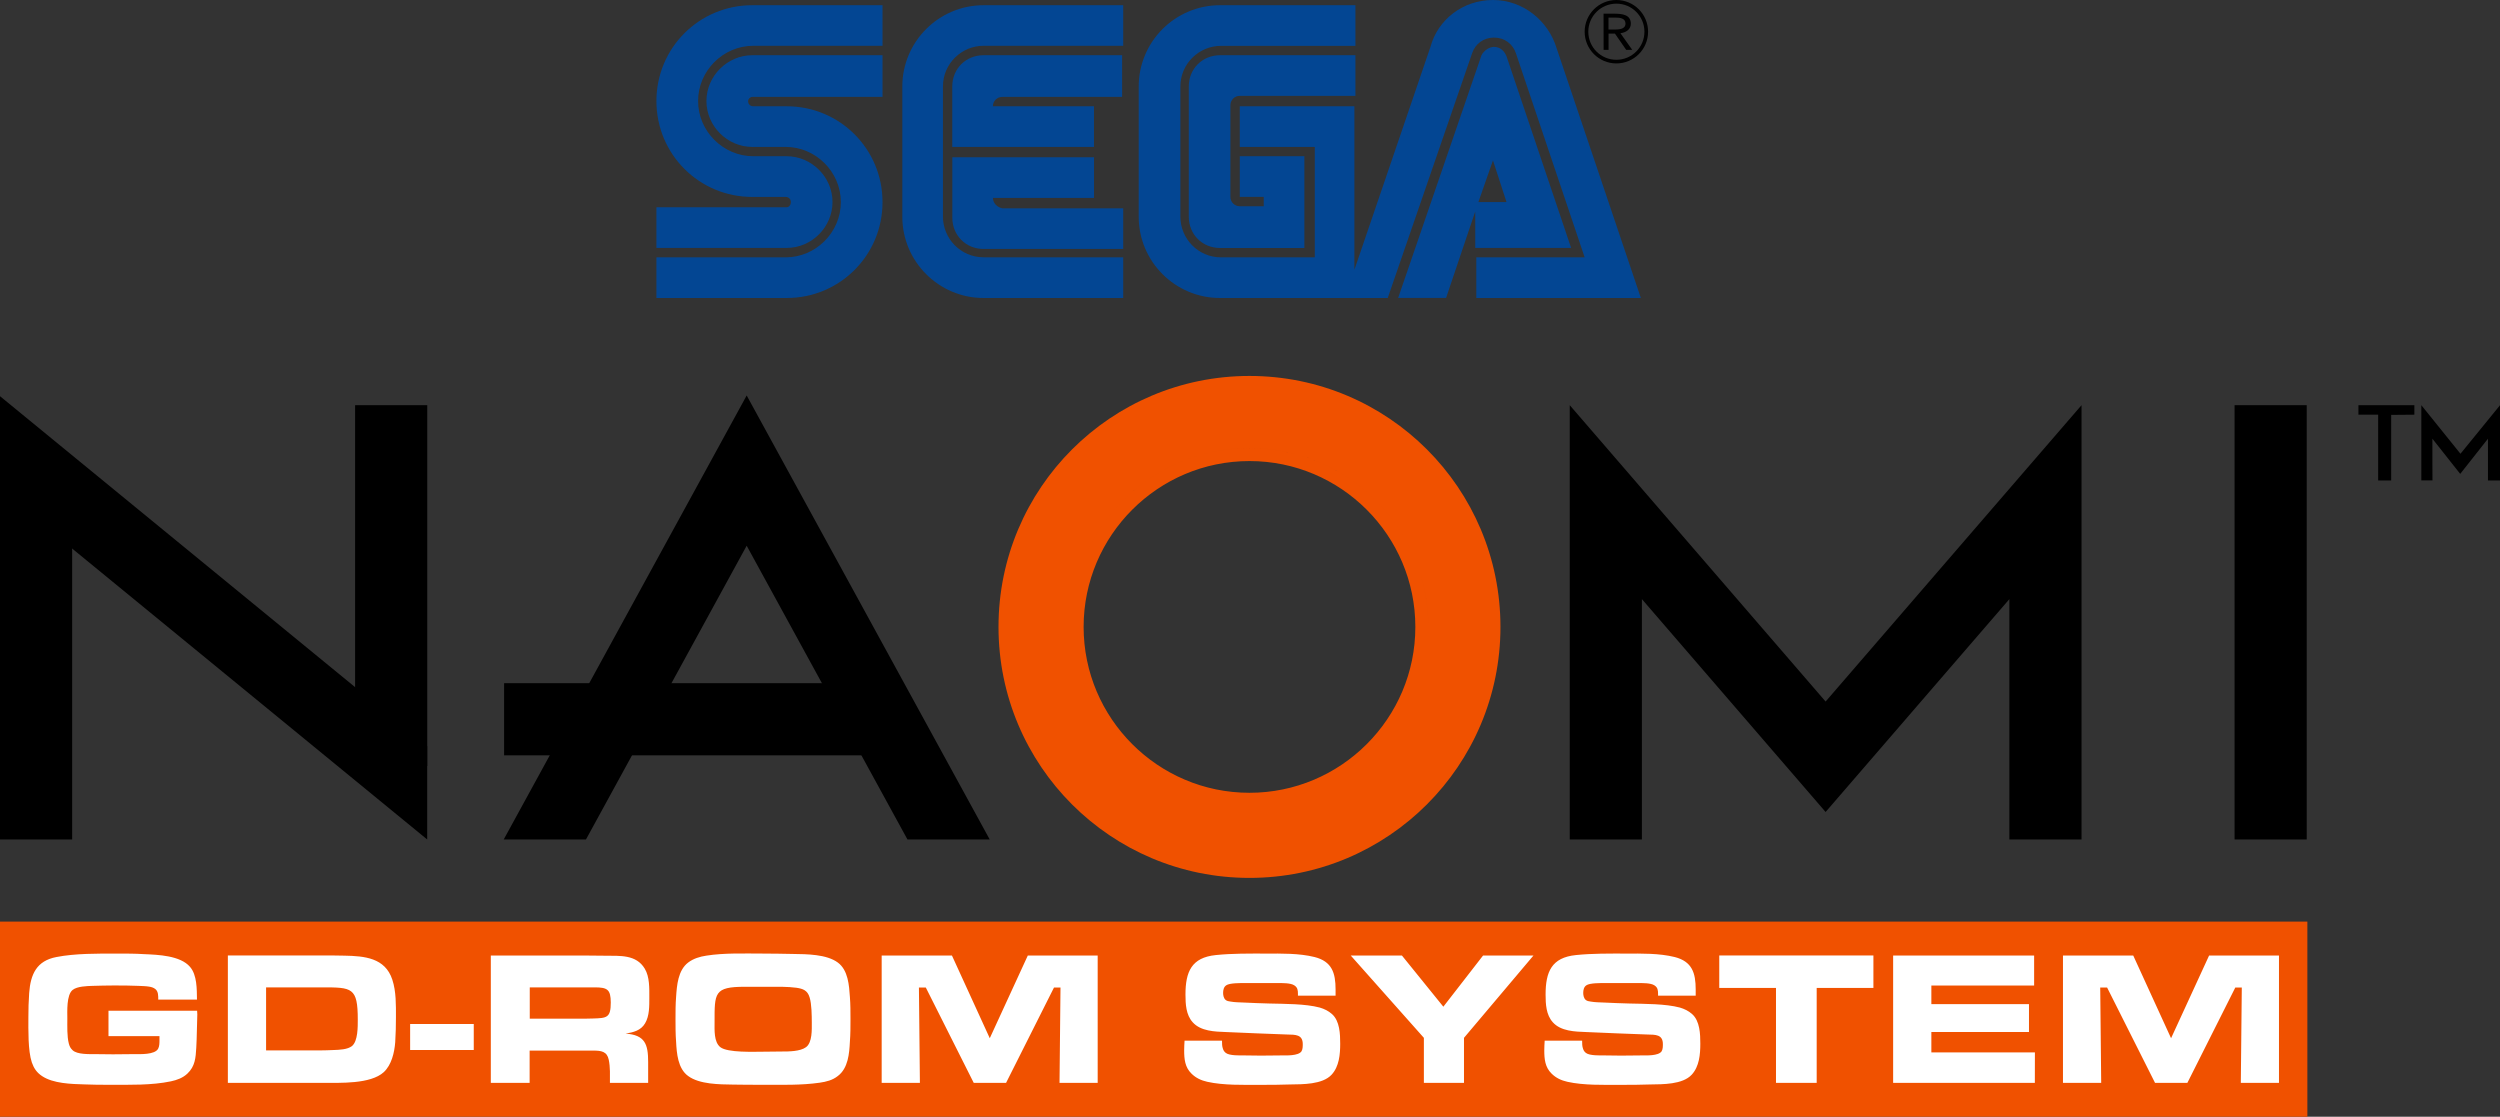 <?xml version="1.0" encoding="utf-8"?>
<!-- Generator: Adobe Illustrator 26.0.1, SVG Export Plug-In . SVG Version: 6.00 Build 0)  -->
<svg version="1.1" id="Layer_1" xmlns="http://www.w3.org/2000/svg" xmlns:xlink="http://www.w3.org/1999/xlink" x="0px" y="0px"
	 viewBox="0 0 3839 1714.9" style="enable-background:new 0 0 3839 1714.9;" xml:space="preserve">
<rect x="0" y="0" width="3839" height="1714.9" fill="#333333" stroke="none"/>
<style type="text/css">
	.st0{fill:#034693;}
	.st1{fill:#FFFFFF;}
	.st2{fill:#F05100;}
	.st3{fill:#CF3312;}
	.st4{fill:#1281C4;}
</style>
<g>
	<g>
		<g>
			<g>
				<g>
					<g>
						<path class="st0" d="M1208,318.3h-200v62.4h200c38.4,0,70.4-32,70.4-70.4s-32-70.4-70.4-70.4h-51.2
							c-46.4,0-84.8-38.4-84.8-84.8s38.4-84.8,84.8-84.8h198.4V8h-200c-81.6,0-147.2,65.6-147.2,147.2s65.6,147.2,147.2,147.2h51.2
							c4.8,0,8,3.2,8,8C1214.4,315.1,1211.2,318.3,1208,318.3z"/>
						<path class="st0" d="M1155.2,148.8h200v-64h-200c-38.4,0-70.4,32-70.4,70.4s32,70.4,70.4,70.4h51.2
							c46.4,0,84.8,38.4,84.8,84.8s-38.4,84.8-84.8,84.8h-198.4v62.4h200c81.6,0,147.2-65.6,147.2-147.2s-65.6-147.2-147.2-147.2
							h-51.2c-4.8,0-8-3.2-8-8C1148.8,152,1152,148.8,1155.2,148.8z"/>
					</g>
					<g>
						<path class="st0" d="M1873.5,84.8c-27.2,0-48,20.8-48,48v200c0,27.2,20.8,48,48,48H2003V239.9h-99.2v62.4h36.8v14.4h-36.8
							c-8,0-14.4-6.4-14.4-14.4V161.6c0-8,6.4-14.4,14.4-14.4h177.6V84.8H1873.5z"/>
						<path class="st0" d="M2267,380.7h145.6l-99.2-294.3c-3.2-8-9.6-14.4-19.2-14.4c-8,0-16,6.4-19.2,12.8l-128,372.7h73.6
							l44.8-132.8v56H2267z M2292.6,246.3l20.8,64h-43.2L2292.6,246.3z"/>
						<path class="st0" d="M2390.2,73.6C2377.4,32,2339,0,2292.6,0s-84.8,30.4-96,72l-116.8,342.3V163.2h-176v62.4H2019v169.6h-144
							c-35.2,0-62.4-28.8-62.4-62.4v-200c0-35.2,28.8-62.4,62.4-62.4h206.4V8h-208c-68.8,0-124.8,56-124.8,124.8v200
							c0,68.8,56,124.8,124.8,124.8H2131l129.6-375.9c4.8-14.4,17.6-24,33.6-24s28.8,9.6,33.6,24l105.6,313.5H2267v62.4h252.7l0,0
							L2390.2,73.6z"/>
					</g>
					<g>
						<path class="st0" d="M1510.4,395.1c-35.2,0-62.4-28.8-62.4-62.4v-200c0-35.2,28.8-62.4,62.4-62.4h214.4V8h-214.4
							c-68.8,0-124.8,56-124.8,124.8v200c0,68.8,56,124.8,124.8,124.8h214.4v-62.4H1510.4z"/>
						<path class="st0" d="M1524.8,303.9h155.2v-62.4h-217.6v92.8c0,27.2,20.8,48,48,48h214.4v-62.4h-185.6
							C1531.2,318.3,1524.8,311.9,1524.8,303.9z"/>
						<path class="st0" d="M1679.9,163.2h-155.2c0-8,6.4-14.4,14.4-14.4h184v-64h-212.8c-27.2,0-48,20.8-48,48v92.8h217.6V163.2z"/>
					</g>
				</g>
			</g>
			<g>
				<path d="M2482.1,0c-26.9,0-48.7,21.8-48.7,48.7s21.8,48.7,48.7,48.7c26.9,0,48.7-21.8,48.7-48.7S2509,0,2482.1,0z M2482.1,91.8
					c-23.9,0-43.1-19.3-43.1-43.1s19.3-43.1,43.1-43.1c23.9,0,43.1,19.3,43.1,43.1S2505.9,91.8,2482.1,91.8z"/>
				<g>
					<path d="M2462.4,21h16.4c12.4,0,25.5,1.6,25.5,15.3c0,8.1-6.1,13.4-16,14.7l18.2,25.6h-9.3l-17.3-25h-9.8v25h-7.6L2462.4,21
						L2462.4,21z M2470,45.4h6.8c8.4,0,19.3,0,19.3-9.2c0-8-8-9.2-15.4-9.2H2470L2470,45.4L2470,45.4z"/>
				</g>
			</g>
		</g>
	</g>
	<rect x="27.6" y="1441.6" class="st1" width="3490.5" height="256.3"/>
	<polygon points="3621.6,622.2 3621.6,636.8 3651.9,636.8 3651.9,737.8 3671.9,737.8 3671.9,637.1 3707.5,636.8 3707.5,622.2 	"/>
	<g id="XMLID_14_">
		<g>
			<path d="M3839,622.3v115.5h-18.5v-64.1l-42.6,54l-42.7-54c0,0-0.1,63.9,0.1,64c0.3,0.1-17.1,0-17.1,0V622.2l60.1,74.6L3839,622.3
				z"/>
		</g>
	</g>
	<rect x="774.1" y="1049.1" width="564" height="110.8"/>
	<g>
		<rect x="3431.4" y="622.2" width="110.8" height="666.9"/>
		<polygon points="3196.4,622.2 2803.4,1077.3 2410.5,622.2 2410.5,1289.1 2521.3,1289.1 2521.3,920 2803.4,1246.9 3085.6,920 
			3085.6,1289.1 3196.4,1289.1 		"/>
		<rect x="545.3" y="622.2" width="110.8" height="554"/>
		<rect y="728.7" width="110.8" height="560.4"/>
		<polygon points="656,1145.9 656,1289.1 0,751.6 0,608.4 		"/>
		<path class="st2" d="M1918.7,577.3c-212.8,0-385.4,172.5-385.4,385.4s172.5,385.4,385.4,385.4c212.8,0,385.4-172.5,385.4-385.4
			S2131.6,577.3,1918.7,577.3z M1918.7,688.1c-151.7,0-274.6,122.9-274.6,274.6s122.9,274.6,274.6,274.6s274.6-122.9,274.6-274.6
			S2070.4,688.1,1918.7,688.1z M1918.7,1217.4c-140.5,0-254.7-114.3-254.7-254.7c0-140.5,114.3-254.7,254.7-254.7
			c140.5,0,254.7,114.3,254.7,254.7C2173.5,1103.1,2059.2,1217.4,1918.7,1217.4z M1918.7,1237.3c-151.7,0-274.6-122.9-274.6-274.6
			s122.9-274.6,274.6-274.6s274.6,122.9,274.6,274.6C2193.3,1114.3,2070.4,1237.3,1918.7,1237.3z"/>
		<polygon points="899.8,1289.1 1146.6,838 1393.5,1289.1 1519.8,1289.1 1146.6,607.3 773.5,1289.1 		"/>
	</g>
	<g>
		<path class="st2" d="M494.5,1516.2h-85.9v96.8h83c7,0,13.8-0.3,20.8-0.6c8.2-0.3,21.4-0.6,28.2-6.2c9.1-7.6,8.8-29.6,8.8-40.5
			C549.4,1516.2,540.6,1516.2,494.5,1516.2z"/>
		<path class="st2" d="M1243.2,1531.5c-3.2-10.6-10-13.2-20.2-14.7c-13.8-1.8-27.9-1.5-41.6-1.5h-37.5c-47.5,0-46.6,9.4-46.6,54.9
			c0,11.1-1.2,29.9,8.8,37.8c11.1,8.8,52.2,7,65.7,7c9.4,0,19.1-0.3,28.5-0.3c10.8,0,28.5,0,37.5-6.7c9.7-7.3,8.8-27,8.8-37.8
			C1246.5,1559.6,1246.5,1541.8,1243.2,1531.5z"/>
		<path class="st2" d="M913.2,1516.2h-99.7v48.1h83.9c4.4,0,8.8-0.3,13.2-0.3c21.4-0.6,27.3-1.2,27.3-24.6
			C937.8,1519.5,932.8,1516.2,913.2,1516.2z"/>
		<path class="st2" d="M0,1415.2v299.7h3543.2v-299.7L0,1415.2L0,1415.2z M302.3,1583.7c-0.3,8.5-0.3,17-0.9,25.2
			c-0.9,15.5-1.8,28.5-13.5,39.6c-7,6.7-16.1,10-25.5,12c-29.3,6.2-63.9,5.3-93.9,5.3c-12.9,0-25.8,0-38.7-0.6
			c-20.2-0.6-48.1-1.2-65.4-12.9c-7.9-5.3-12.3-11.7-15.5-20.8c-6.1-18.2-5.3-50.7-5.3-69.5c0-12.3,0.3-24.6,1.2-37
			c2.1-29,11.4-49.6,41.9-55.4c28.5-5.6,63.7-5.3,92.4-5.3c14.4,0,28.5,0,42.5,0.9c21.1,0.9,55.2,2.1,70.1,19.4
			c11.1,12.6,10.5,34.6,10.8,50.4H243c0-5.6,0.3-12.6-4.7-16.4c-2.9-2.1-5.6-2.9-9.1-3.5c-5.3-0.9-11.2-0.9-16.4-1.2
			c-12.9-0.6-25.8-0.6-38.7-0.6c-10.6,0-21.4,0.3-32,0.6c-8.5,0.3-23.5,0.6-30.5,6.2c-9.7,7.6-8.2,33.4-8.2,44.3
			c0,11.4-0.6,27,2.3,38.1c1.2,4.4,2.4,7,5.9,10.3c7,6.5,24.9,5.9,33.7,5.9c9.4,0,18.8,0.3,28.2,0.3c10.8,0,21.7-0.3,32.6-0.3
			c8.8,0,31.4,1.2,36.7-8.2c2.1-3.8,2.1-9.1,2.1-13.2v-6.2h-78.3v-39h136.1c0,1.8,0.3,3.8,0.3,5.6L302.3,1583.7z M606.9,1600.4
			c-1.2,15.8-5.6,34.9-17.6,46c-20.2,18.5-67.2,16.4-92.7,16.4H349.9v-195.6h145.8c11.2,0,22.3,0,33.4,0.3
			c30.5,0.6,62.2,3.2,73.3,36.7c6.1,18.5,5.6,39,5.6,58.1C608,1574.9,607.7,1587.8,606.9,1600.4z M727.5,1612.4h-97.7v-39.9h97.7
			V1612.4z M995.3,1630.9v32h-58.7c0-11.7,0.6-24.1-1.8-35.5c-2.6-12.9-11.7-14.1-23.5-14.1h-98v49.6h-59.6v-195.6h144
			c10.5,0,21.4,0.3,32,0.3c22.3,0.3,47.2-2.1,60.4,19.9c7.6,12.6,7,30.2,7,44.3c0,12.9,0.3,28.2-6.5,39.6
			c-6.5,11.1-17.9,13.8-29.9,15.8C990.6,1589.3,995.3,1603.6,995.3,1630.9z M1305.1,1599.5c-0.9,18.2-2.6,40.8-18.5,52.8
			c-8.2,6.5-17.6,8.8-27.9,10.3c-28.5,4.1-58.4,3.2-87.1,3.2c-15.3,0-30.8,0-46-0.3c-20.5-0.3-51.6-0.3-68.9-13.2
			c-15.8-11.4-17.6-34.9-18.5-52.8c-0.9-11.4-0.9-22.9-0.9-34.3s0-22.9,0.9-34.3c1.2-17.9,2.9-40.8,18.5-52.8
			c8.2-6.2,17.9-9.1,27.9-10.6c27.6-4.4,59.3-3.2,87.1-3.2c15.5,0,30.8,0.3,46.3,0.6c20.5,0.3,51.3,0.3,68.6,13.2
			c15.8,11.7,17.3,34.9,18.5,52.8c0.9,11.4,0.9,22.9,0.9,34.3C1306,1576.7,1306,1588.1,1305.1,1599.5z M1685.6,1662.9H1627
			l1.5-146.4h-10l-73.6,146.4h-49.6l-73.6-146.4h-10.6l1.5,146.4h-58.7v-195.6h107.9l58.1,127l58.4-127h107.3L1685.6,1662.9
			L1685.6,1662.9z M2044.8,1650.3c-14.1,15.3-44.9,14.7-63.9,15c-15.3,0.6-30.5,0.6-45.8,0.6c-25.5,0-56.3,0.9-81.2-4.7
			c-9.4-2.1-17.6-5.9-24.3-12.6c-10-9.7-11.2-22.3-11.2-35.5c0-5,0.3-10,0.6-15h57.5c0,4.4,0,8.5,1.5,12.6c0.9,2.6,2.1,4.4,4.4,6.2
			c5.6,4.4,22.3,3.8,28.7,3.8c8.5,0,16.7,0.3,25.2,0.3c10.6,0,20.8-0.3,31.4-0.3c7.3,0,25.8,0.9,30.8-6.2c2-3.2,2-7.6,2-11.2
			c0-15-11.7-14.4-23.8-14.7c-31.4-0.9-62.8-2.6-94.2-3.8c-17-0.6-38.7-1.2-51-15c-10.3-11.4-11.1-27.9-11.1-42.5
			c0-34.9,9.1-56.9,46.6-60.7c25.2-2.6,51.3-2.3,76.8-2.3c24.6,0,50.8-0.6,74.8,5.3c26.7,6.8,32.3,24.3,32.3,49.9v9.4h-57.8v-2.9
			c0-5.6-0.6-9.7-5.6-12.9c-5.6-3.8-18.8-3.5-25.2-3.5h-50.7c-6.1,0-23.5-0.3-28.7,3.5c-3.8,2.6-4.7,7.3-4.7,11.7
			c0,3.5,0.9,8.2,3.8,10.6c2,1.8,5,2.3,7.6,2.6c6.8,1.2,13.8,1.2,20.5,1.5c13.2,0.6,26.4,1.2,39.6,1.5c22.6,0.6,54.8,0.3,76.9,6.2
			c7,2.1,13.2,5,18.8,10c12,10.6,12.6,30.8,12.6,45.5C2058,1618.9,2056.5,1637.7,2044.8,1650.3z M2248.1,1593.7v69.2h-61.6v-69.2
			l-112.3-126.4h78.6l63.6,78.6l61-78.6h77.4L2248.1,1593.7z M2597.8,1650.3c-14.1,15.3-44.9,14.7-63.9,15
			c-15.3,0.6-30.5,0.6-45.8,0.6c-25.5,0-56.3,0.9-81.2-4.7c-9.4-2.1-17.6-5.9-24.3-12.6c-10-9.7-11.2-22.3-11.2-35.5
			c0-5,0.3-10,0.6-15h57.5c0,4.4,0,8.5,1.5,12.6c0.9,2.6,2.1,4.4,4.4,6.2c5.6,4.4,22.3,3.8,28.7,3.8c8.5,0,16.7,0.3,25.2,0.3
			c10.6,0,20.8-0.3,31.4-0.3c7.3,0,25.8,0.9,30.8-6.2c2-3.2,2-7.6,2-11.2c0-15-11.7-14.4-23.8-14.7c-31.4-0.9-62.8-2.6-94.2-3.8
			c-17-0.6-38.7-1.2-51-15c-10.3-11.4-11.1-27.9-11.1-42.5c0-34.9,9.1-56.9,46.6-60.7c25.2-2.6,51.3-2.3,76.8-2.3
			c24.6,0,50.8-0.6,74.8,5.3c26.7,6.8,32.3,24.3,32.3,49.9v9.4h-57.8v-2.9c0-5.6-0.6-9.7-5.6-12.9c-5.6-3.8-18.8-3.5-25.2-3.5h-50.7
			c-6.1,0-23.5-0.3-28.7,3.5c-3.8,2.6-4.7,7.3-4.7,11.7c0,3.5,0.9,8.2,3.8,10.6c2,1.8,5,2.3,7.6,2.6c6.8,1.2,13.8,1.2,20.5,1.5
			c13.2,0.6,26.4,1.2,39.6,1.5c22.6,0.6,54.8,0.3,76.9,6.2c7,2.1,13.2,5,18.8,10c12,10.6,12.6,30.8,12.6,45.5
			C2611,1618.9,2609.5,1637.7,2597.8,1650.3z M2876.8,1517.1h-87.1v145.8h-62.5v-145.8h-87.1v-49.9h236.7L2876.8,1517.1
			L2876.8,1517.1z M3124.7,1662.9h-217.6v-195.6h216.5v46.1h-157.8v28.5h149.9v42.8h-149.9v31.4h159L3124.7,1662.9L3124.7,1662.9z
			 M3499.7,1662.9H3441l1.5-146.4h-10l-73.6,146.4h-49.6l-73.6-146.4h-10.6l1.5,146.4h-58.7v-195.6h107.9l58.1,127l58.4-127h107.3
			v195.6H3499.7z"/>
	</g>
</g>
</svg>
